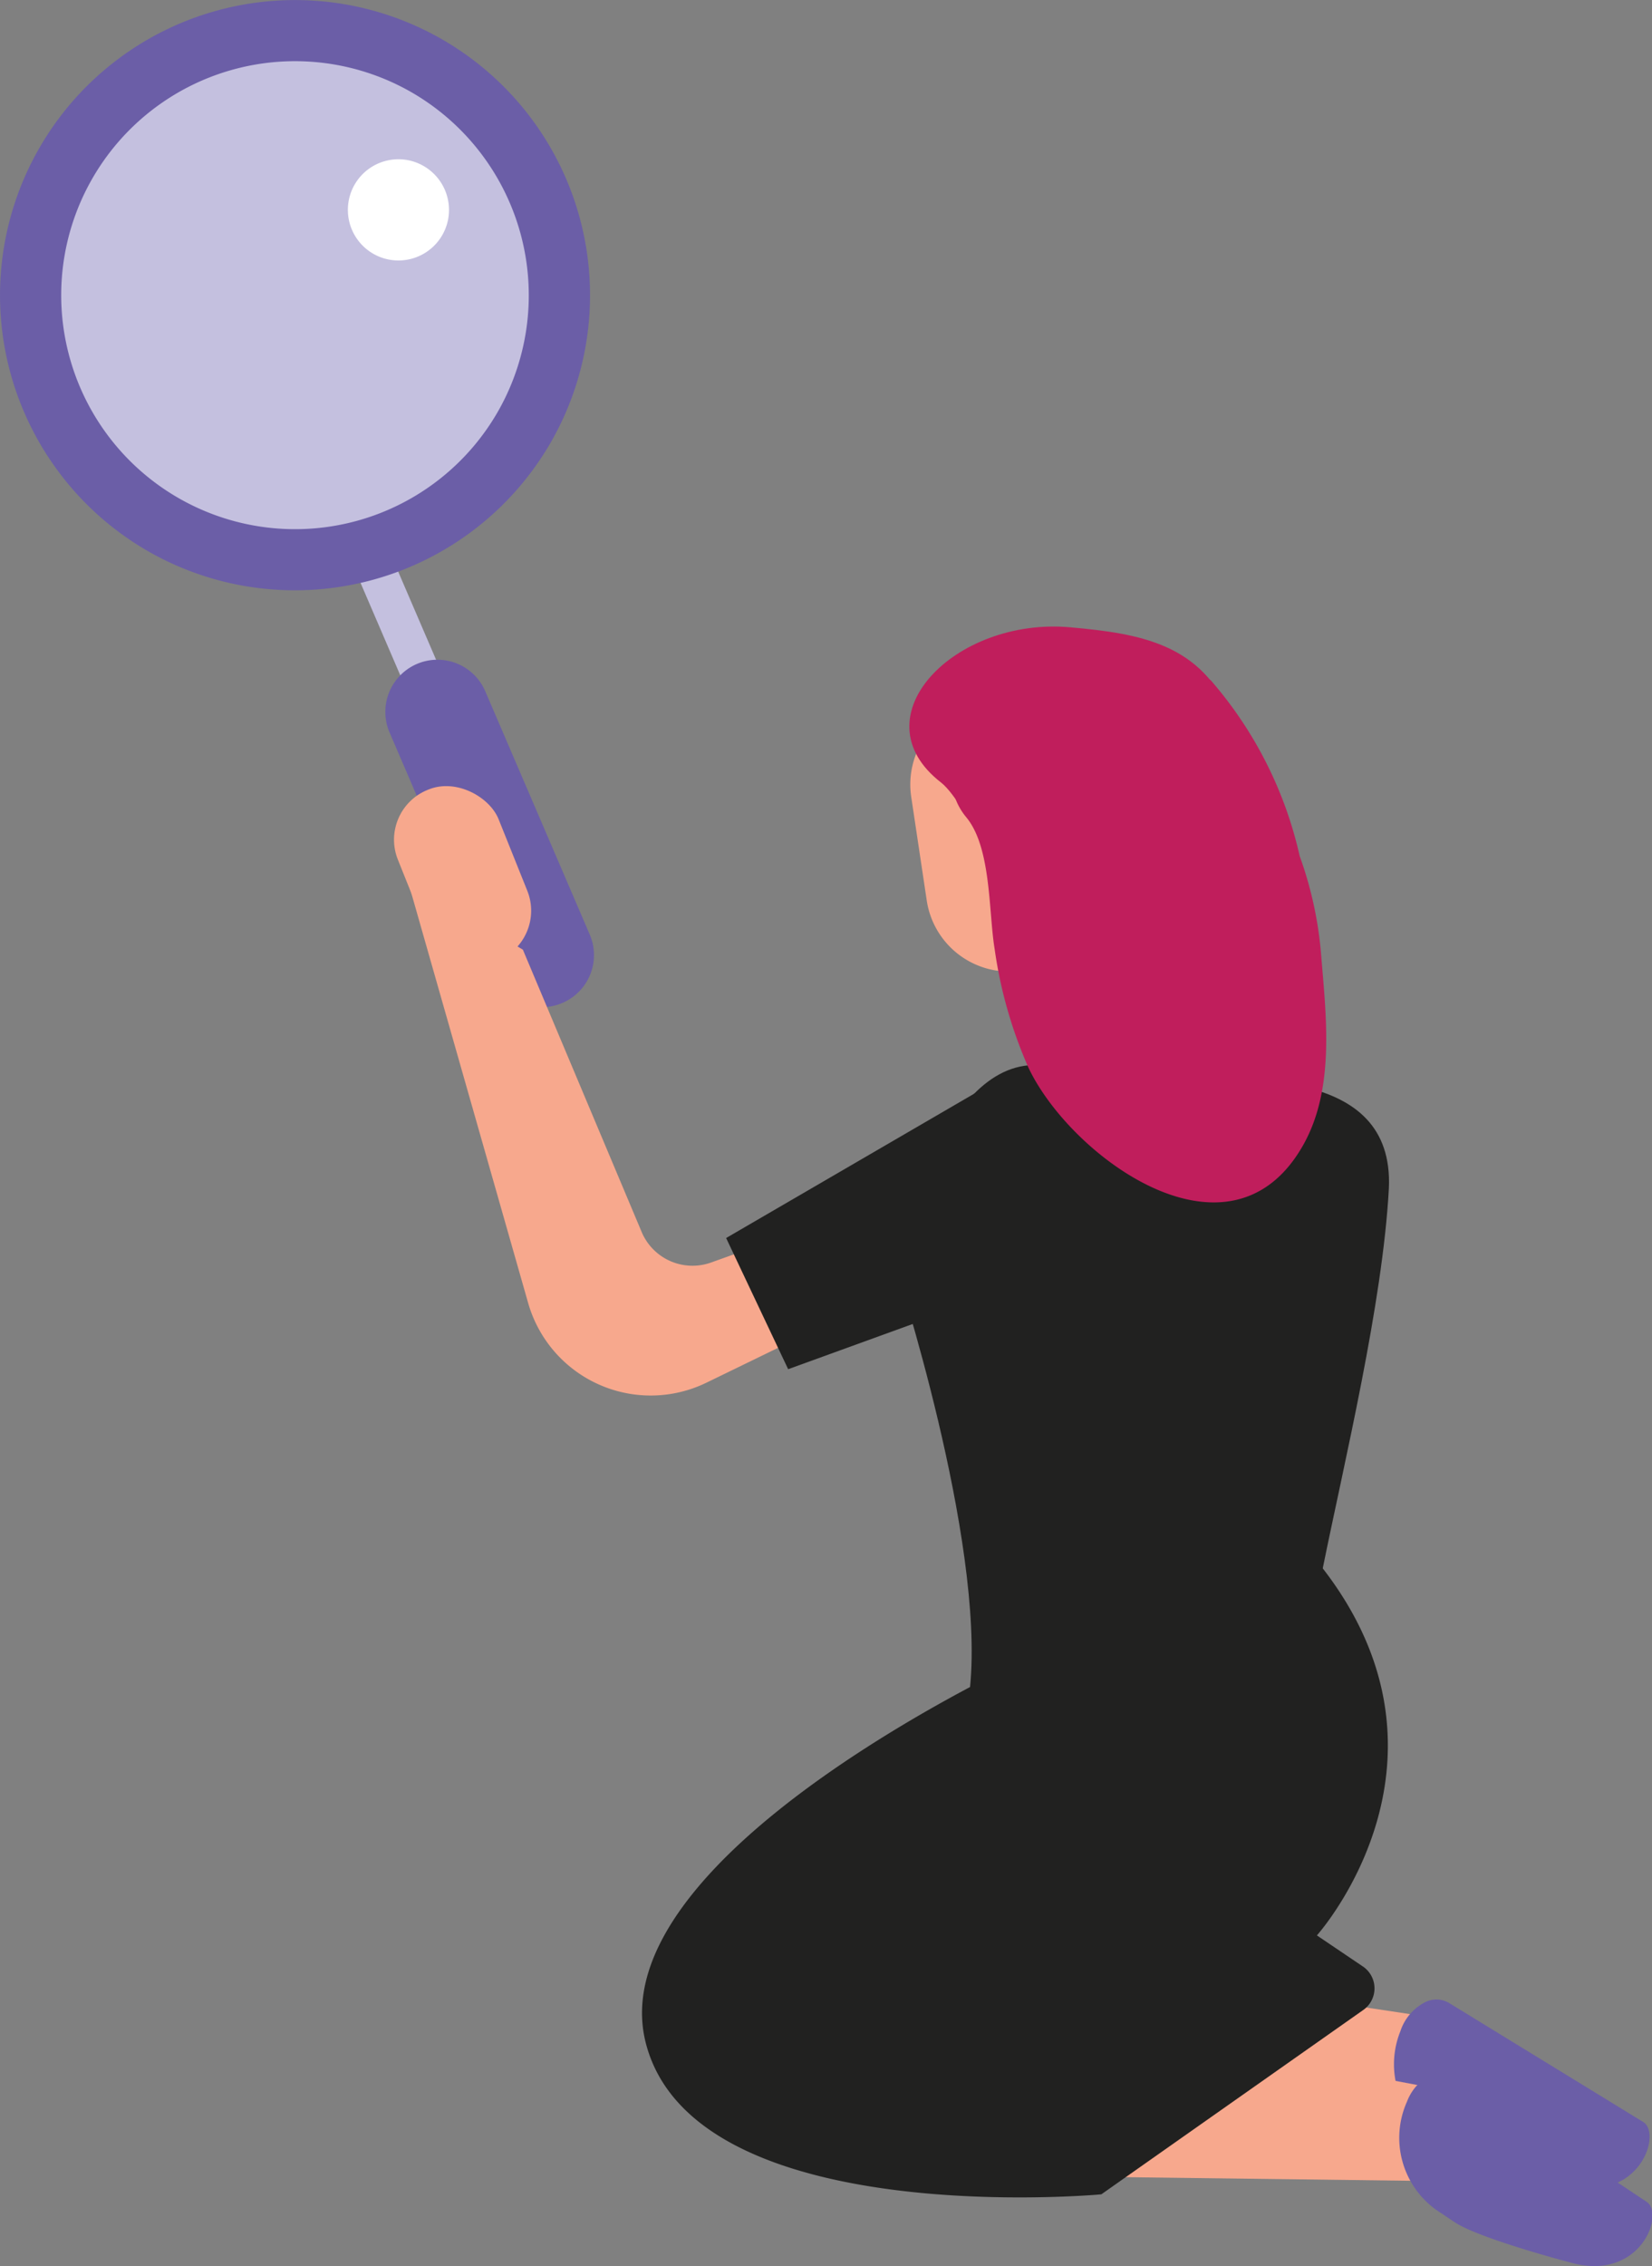 <svg id="Layer_1" data-name="Layer 1" xmlns="http://www.w3.org/2000/svg" viewBox="0 0 154.5 211.79"><rect x="0" y="0" width="154.5" height="211.79" fill="#808080" stroke="none"/><defs><style>.cls-1{fill:#c4c0df;}.cls-2{fill:#6b5ea7;}.cls-3{fill:#fff;}.cls-4{fill:#f7a88d;}.cls-5{fill:#c01e5c;}.cls-6{fill:#212120;}</style></defs><title>Artboard 8</title><circle class="cls-1" cx="27.59" cy="27.59" r="23.42" transform="translate(-0.87 54.28) rotate(-88.16)"/><rect class="cls-1" x="36.92" y="48.75" width="3.65" height="25.57" rx="1.75" transform="translate(-21.17 20.32) rotate(-23.28)"/><path class="cls-2" d="M52.59,93.74h0a4.86,4.86,0,0,1-6.38-2.54L36.42,68.43A4.88,4.88,0,0,1,39,62.05h0a4.87,4.87,0,0,1,6.38,2.55l9.78,22.76A4.86,4.86,0,0,1,52.59,93.74Z"/><path class="cls-2" d="M14.06,51.64A27.59,27.59,0,1,1,51.64,41.12,27.63,27.63,0,0,1,14.06,51.64ZM38.32,8.53a21.87,21.87,0,1,0,8.33,29.79A21.9,21.9,0,0,0,38.32,8.53Z"/><path class="cls-3" d="M41.89,20.6A4.73,4.73,0,1,1,38.3,15,4.74,4.74,0,0,1,41.89,20.6Z"/><polygon class="cls-4" points="95.12 182.72 134.95 188.71 132.93 197.18 88.44 198.3 95.12 182.72"/><path class="cls-2" d="M135.86,200.93l-1.76-1.09a8.26,8.26,0,0,1-3.13-10h0a4.68,4.68,0,0,1,2.34-2.72,2.33,2.33,0,0,1,2.17.06l18.2,11.15c1.78,1.1-.38,7.67-7.14,5.89C146.54,204.23,138.17,202.34,135.86,200.93Z"/><polygon class="cls-4" points="96.02 187.96 135.6 195.45 133.26 203.84 88.76 203.28 96.02 187.96"/><path class="cls-2" d="M136.05,207.7l-1.72-1.15a8.28,8.28,0,0,1-2.75-10.11h0a4.73,4.73,0,0,1,2.44-2.63,2.38,2.38,0,0,1,2.17.14L154,205.79c1.75,1.16-.67,7.65-7.35,5.61C146.6,211.4,138.31,209.2,136.05,207.7Z"/><rect class="cls-4" x="38.18" y="73.18" width="10.15" height="17.24" rx="5.02" transform="translate(-27.35 22) rotate(-21.87)"/><path class="cls-4" d="M74,115.31,66.5,118a5.16,5.16,0,0,1-6.45-2.76L48.9,88.76l-10.75-6.4,11.24,39.41a11.92,11.92,0,0,0,16.68,7.46l17.82-8.66Z"/><path class="cls-4" d="M106.07,74.84l-2.2,1.06-.62-4.11a7.81,7.81,0,0,0-8.88-6.57l-2.58.38a7.81,7.81,0,0,0-6.57,8.88l1.45,9.67a7.8,7.8,0,0,0,8.88,6.57h0c2.09-.34,3.15.46,4.58,3.32a22.1,22.1,0,0,1,1.89,7.89,53.22,53.22,0,0,1,11.18-2.4C110.58,91.16,107,83.57,106.07,74.84Z"/><path class="cls-5" d="M88,73.13c-7.87-6.11,1.29-15.47,12.09-14.5,6.47.58,12.35,1.51,15.1,8.4.84,2.09.75.58,1.17,2.79,1.16,6,0,7-2.83,13.73-4.1,10-14.33,7.3-16.52,4.78C95.35,86.42,90.66,75.2,88,73.13Z"/><path class="cls-4" d="M97,78.67c.4,2.68-.93,5.1-3,5.41s-4-1.63-4.41-4.31.93-5.11,3-5.41S96.54,76,97,78.67Z"/><polygon class="cls-6" points="94.1 100.48 67.91 115.71 73.71 127.97 103.02 117.34 94.1 100.48"/><path class="cls-4" d="M101.37,99.77a23.13,23.13,0,0,0,9.8,3.21c6.07.65,7-1.4,7-1.4l-8.21-2.86Z"/><path class="cls-6" d="M96.06,155s-40.25,18.38-35.65,36S103,205.09,103,205.09l24.47-17.21a2.47,2.47,0,0,0,0-4.08l-4.31-2.91s15.54-17.29-.94-36.11S96.06,155,96.06,155Z"/><path class="cls-6" d="M110.76,100.55c-4.91-.4-8.75-.72-13.66-1-9.41-.45-13.38,18.75-13.38,18.75s8.38,25.52,7,39.41c5.16,1,29.37,4.11,33-11.19,2-9.87,5.59-24.67,6.17-35.44C130.44,99.41,115.63,101.2,110.76,100.55Z"/><path class="cls-5" d="M123.55,89.15a35.55,35.55,0,0,0-2-9.14,37.55,37.55,0,0,0-8.23-16.33c-.63-.73-2.05,0-1.68,1,1,2.35,1.87,4.72,2.71,7.12-3.26-1-7.19.83-7.17,5,0,.87.07,1.71.16,2.53a5.78,5.78,0,0,0-4.58,1.53c-.65-4.41-1.63-8.7-4.57-12.25C93.64,63.17,85.9,71,90.38,76.4c2.34,2.83,2.07,8.84,2.64,12.29a41.78,41.78,0,0,0,3.16,11.09c3.95,8.35,18.83,19.28,25.66,7.31C124.91,101.72,124,94.84,123.55,89.15Z"/></svg>